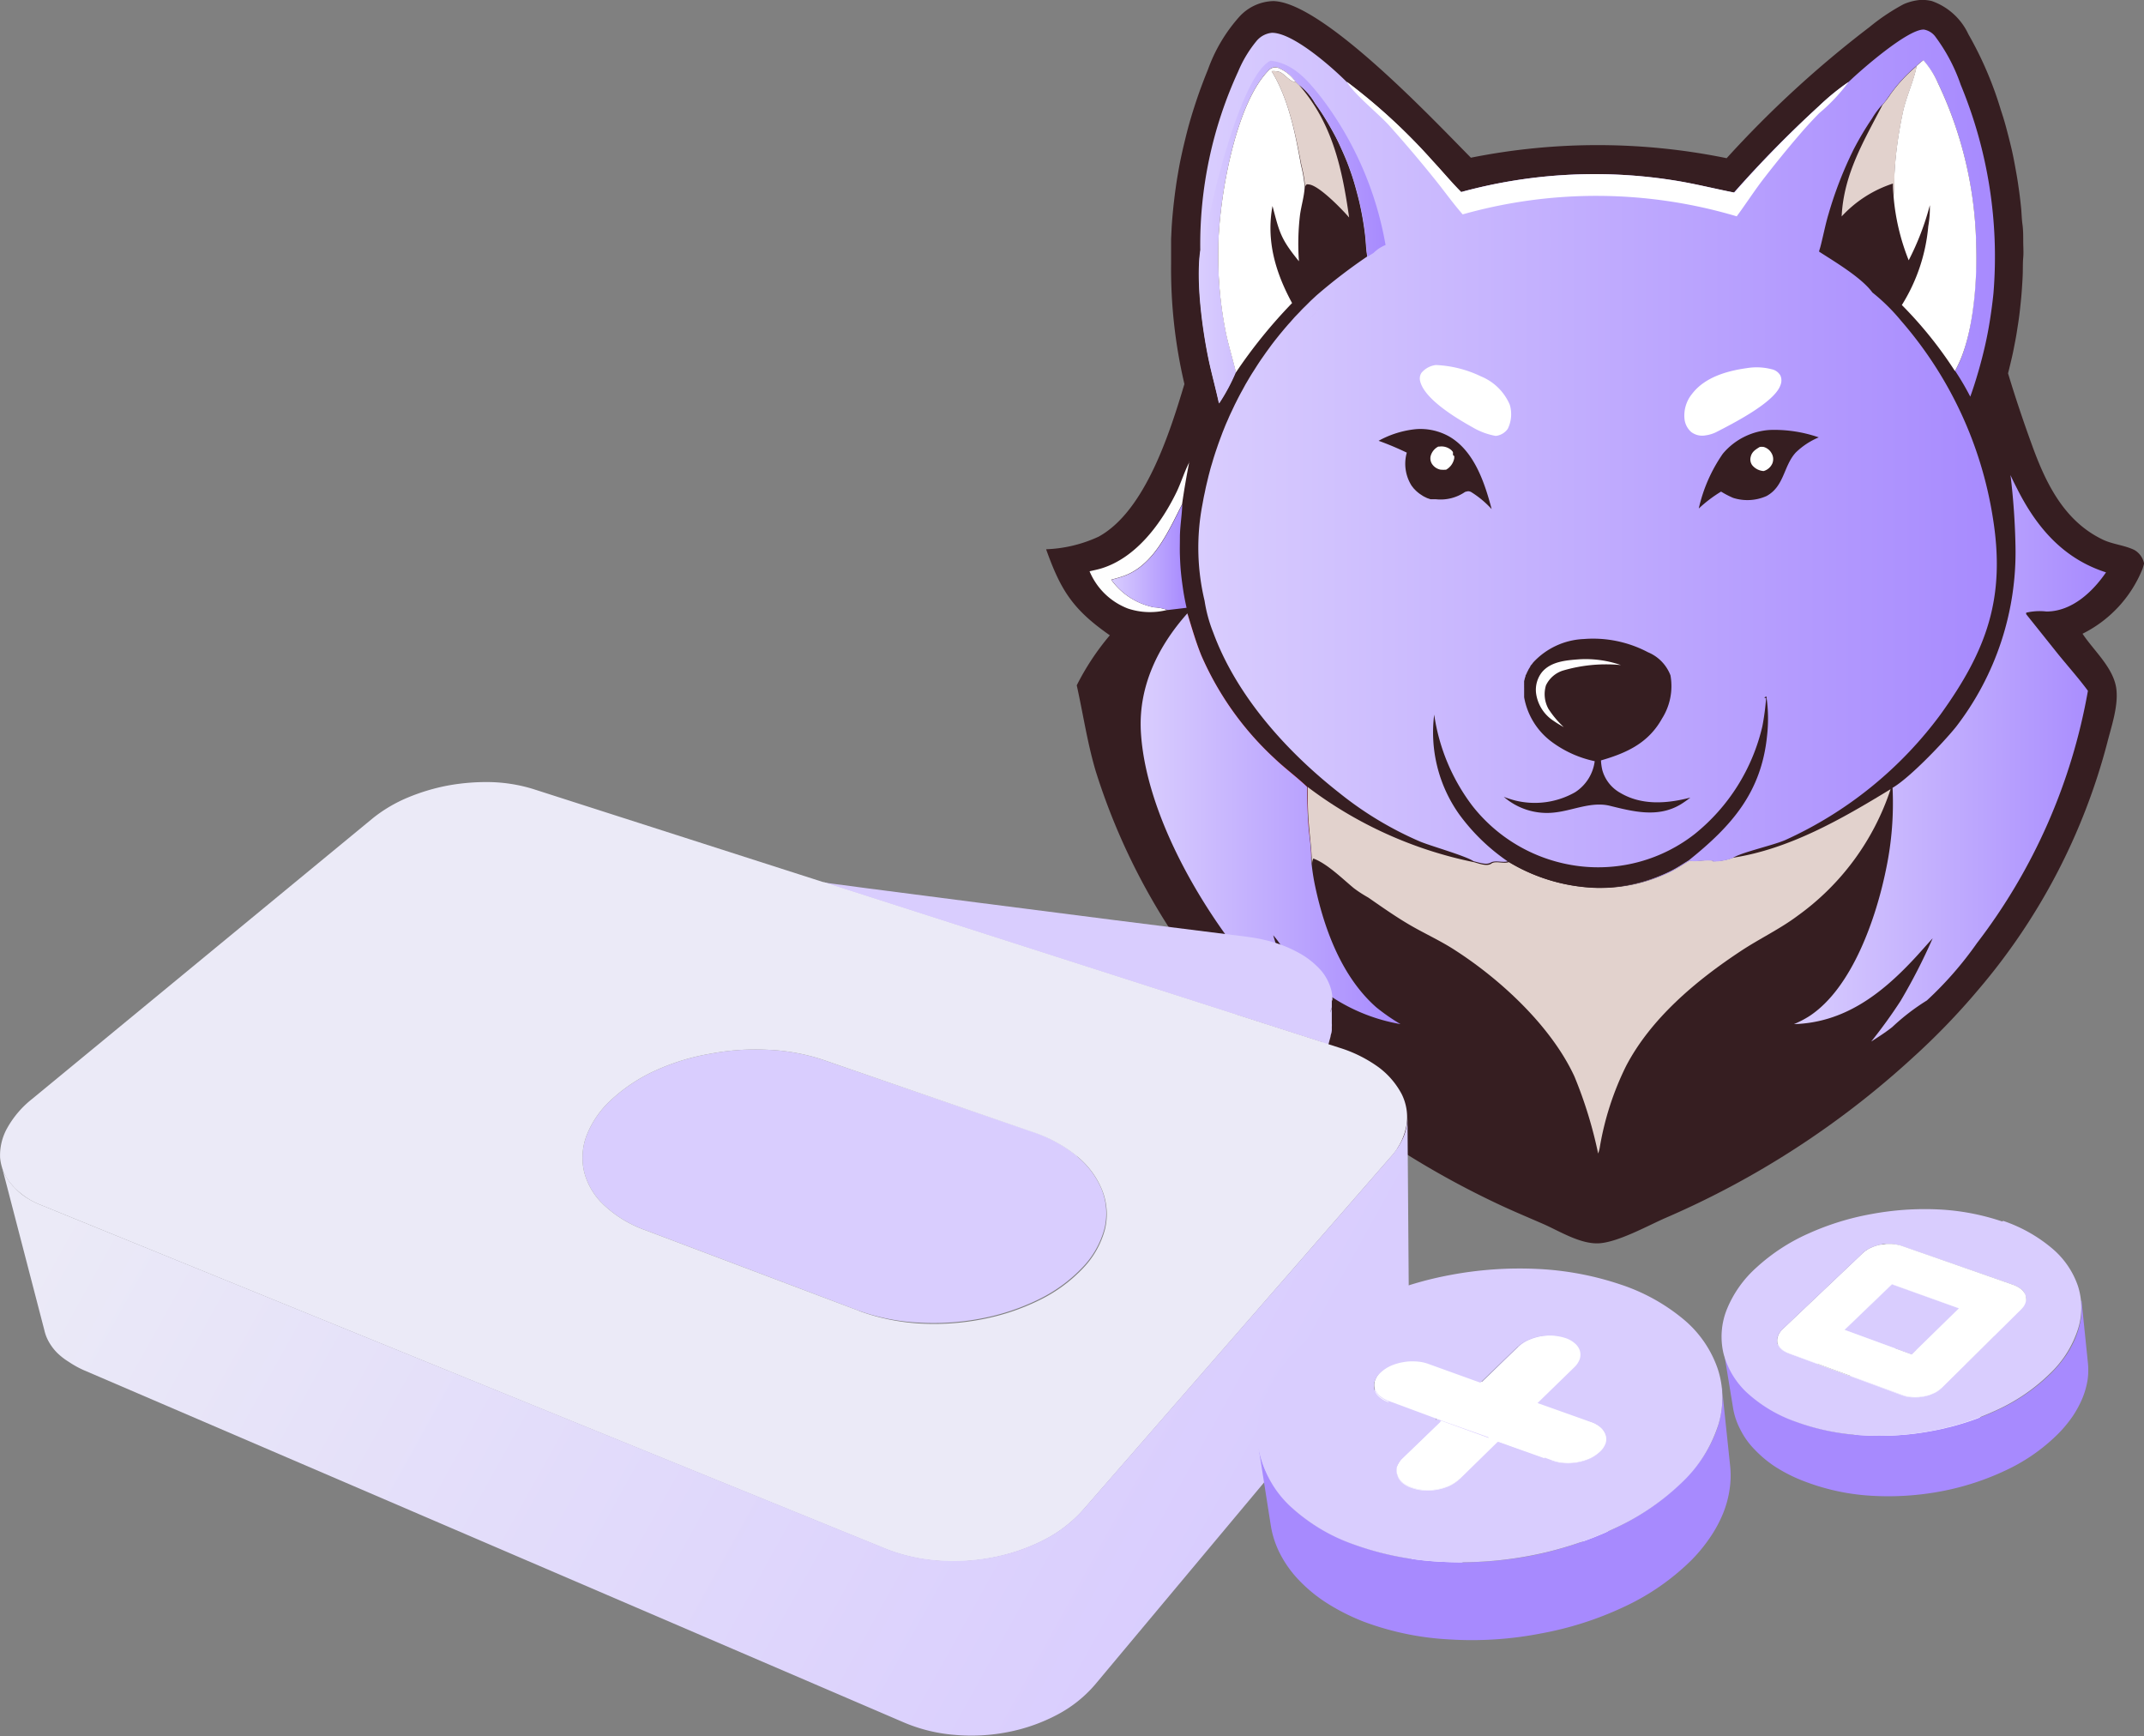 <svg id="Layer_1" data-name="Layer 1" xmlns="http://www.w3.org/2000/svg" xmlns:xlink="http://www.w3.org/1999/xlink" viewBox="0 0 219.05 177.36"><rect x="0" y="0" width="219.05" height="177.36" fill="#808080" stroke="none"/><defs><linearGradient id="New_Gradient_Swatch_5" x1="122.46" y1="51.76" x2="204" y2="51.76" gradientUnits="userSpaceOnUse"><stop offset="0" stop-color="#d9cdfe"/><stop offset="1" stop-color="#a78afe"/></linearGradient><linearGradient id="New_Gradient_Swatch_5-2" x1="183.27" y1="82.34" x2="215.16" y2="82.34" xlink:href="#New_Gradient_Swatch_5"/><linearGradient id="New_Gradient_Swatch_5-3" x1="113.56" y1="61.82" x2="121.22" y2="61.82" xlink:href="#New_Gradient_Swatch_5"/><linearGradient id="New_Gradient_Swatch_5-4" x1="116.53" y1="89.29" x2="143.08" y2="89.29" xlink:href="#New_Gradient_Swatch_5"/><linearGradient id="New_Gradient_Swatch_5-5" x1="122.51" y1="28.6" x2="141.55" y2="28.6" xlink:href="#New_Gradient_Swatch_5"/><clipPath id="clip-path" transform="translate(0.01 -4.89)"><rect width="240" height="182.24" style="fill:none"/></clipPath><linearGradient id="linear-gradient" x1="-7094.98" y1="15937.92" x2="-8364.08" y2="18730.53" gradientTransform="matrix(1, 0, 0, -1, 0, 183.89)" xlink:href="#New_Gradient_Swatch_5"/><linearGradient id="linear-gradient-2" x1="-12991.42" y1="19966.62" x2="-15294.53" y2="23472.72" gradientTransform="matrix(1, 0, 0, -1, 0, 183.89)" xlink:href="#New_Gradient_Swatch_5"/><linearGradient id="linear-gradient-3" x1="21.2" y1="82.39" x2="126" y2="24.33" gradientTransform="matrix(1, 0, 0, -1, 0, 183.89)" gradientUnits="userSpaceOnUse"><stop offset="0" stop-color="#ebeaf7"/><stop offset="1" stop-color="#d9cdfe"/></linearGradient></defs><path d="M218.89,63c.06-.18.11-.36.16-.54a2.06,2.06,0,0,0-1-1.39c-1-.48-2.1-.56-3.1-1-4-1.85-5.91-5.73-7.33-9.65-.89-2.44-1.72-4.9-2.47-7.39.14-.55.27-1.1.4-1.66s.23-1.11.34-1.67.19-1.12.28-1.69.16-1.12.22-1.69.12-1.13.16-1.7.08-1.14.1-1.7,0-1.14.05-1.71,0-1.14,0-1.71,0-1.14-.08-1.71-.08-1.13-.14-1.7-.12-1.13-.2-1.69-.16-1.13-.26-1.69-.2-1.12-.31-1.68-.24-1.11-.38-1.67-.28-1.1-.43-1.65-.32-1.09-.5-1.63a36.85,36.85,0,0,0-3.3-7.69A6.49,6.49,0,0,0,197.37,5a4.09,4.09,0,0,0-1.26-.11,5.46,5.46,0,0,0-1.63.43A21.24,21.24,0,0,0,191,7.65a109,109,0,0,0-14.6,13.4A65.77,65.77,0,0,0,150.27,21c-3.75-3.78-15.08-15.86-20.17-16a4.86,4.86,0,0,0-3.47,1.58,16.36,16.36,0,0,0-3.22,5.4c-.16.4-.32.79-.47,1.19s-.3.79-.44,1.19-.28.81-.41,1.21-.26.81-.38,1.21-.24.82-.35,1.23-.21.82-.31,1.23-.2.83-.29,1.24-.18.83-.26,1.25-.15.84-.22,1.25-.13.84-.19,1.26-.11.85-.16,1.27-.09.84-.13,1.26-.07.85-.1,1.27l-.06,1.28c0,.42,0,.84,0,1.27s0,.85,0,1.27A51.34,51.34,0,0,0,121,44.12c-1.47,4.9-4,13-8.78,15.6A13.91,13.91,0,0,1,106.87,61c1.51,4.25,2.77,6.18,6.51,8.79A25.93,25.93,0,0,0,110,74.9c.65,2.92,1.08,5.87,1.93,8.74a66.06,66.06,0,0,0,15,25.59c1.41,1.52,2.94,2.92,4.46,4.33a89.94,89.94,0,0,0,21.21,14.12c1.64.79,3.32,1.49,5,2.22s3.86,2.12,5.78,2,4.92-1.77,6.68-2.55a90.2,90.2,0,0,0,25.38-16.44,70.93,70.93,0,0,0,6.65-6.89,63.65,63.65,0,0,0,13.2-25.27c.42-1.65,1.1-3.62.94-5.34-.2-2.22-2.29-4-3.47-5.78A12.7,12.7,0,0,0,218.89,63Z" transform="translate(0.01 -4.89)" style="fill:#361e21"/><path d="M111.31,63.25c.39-.09.78-.17,1.16-.28,3.6-1.08,6.2-4.64,7.76-7.88.47-1,.76-2,1.28-3l0-.07c-.29,1.46-.54,2.92-.75,4.39-1.42,2.77-2.92,6.33-6.14,7.38-.36.12-.73.22-1.1.32a7.1,7.1,0,0,0,4.38,2.82,4.38,4.38,0,0,1,1.34.27,7.12,7.12,0,0,1-4-.14A6.93,6.93,0,0,1,111.31,63.25Z" transform="translate(0.01 -4.89)" style="fill:#fefefe"/><path d="M192.33,15.59a9.81,9.81,0,0,0,.85-1.13,15.86,15.86,0,0,1,2.62-2.81s0,.06,0,.09c-.29,1.44-1,2.94-1.35,4.45-.22,1-.41,2.06-.56,3.09s-.26,2.08-.32,3.13c-.06.83,0,1.67-.11,2.5a7.73,7.73,0,0,1-.07-1.27A12.29,12.29,0,0,0,188.15,27C188.36,22.65,190.43,19.28,192.33,15.59Z" transform="translate(0.01 -4.89)" style="fill:#e2d2cd"/><path d="M129.91,12.16a2.37,2.37,0,0,1,.8.07c.51.19,1.17,1.13,1.64,1l.36.35c3.42,3.9,4.41,8.55,5.12,13.53-.7-.81-3.12-3.33-4.14-3.38a.49.49,0,0,0-.21,0,.75.75,0,0,0-.15.24,13.22,13.22,0,0,0-.38-2.22C132.34,18.56,131.65,15,129.91,12.16Z" transform="translate(0.01 -4.89)" style="fill:#e2d2cd"/><path d="M177,92.52a5.71,5.71,0,0,1-2,.35V92.8c-.76-.13-1.61.13-2.4,0-.65.39-1.29.83-2,1.17a16.45,16.45,0,0,1-7.43,1.63,18.38,18.38,0,0,1-9-2.65c-.53.22-1.38-.16-1.81.16s-1.25,0-1.76-.14a42,42,0,0,1-17-7.68c0,1.29,0,2.58.12,3.87.08,1.1.23,2.2.28,3.29a4.36,4.36,0,0,0,.06.81,1.24,1.24,0,0,1,.11-.67c1.39.51,2.9,2,4.1,3,.49.38,1,.7,1.53,1,1.44,1,2.86,2,4.35,2.86s3.11,1.59,4.58,2.56c4.64,3,9.75,7.74,12.11,12.83a44.18,44.18,0,0,1,2.43,7.89,3.43,3.43,0,0,0,.18-.7,29.82,29.82,0,0,1,2.67-8.23c2.55-4.89,7.19-8.76,11.72-11.75,1.9-1.26,4-2.25,5.8-3.6a25.9,25.9,0,0,0,9.51-12.94C188.13,88.57,182.82,91.63,177,92.52Z" transform="translate(0.01 -4.89)" style="fill:#e2d2cd"/><path d="M121.3,67.55c.45,1.43.87,2.94,1.44,4.33a31.34,31.34,0,0,0,7.5,10.52c1.06,1,2.26,1.86,3.31,2.89,0,1.29,0,2.58.12,3.87.08,1.1.23,2.2.28,3.29-2-1.18-5.83-5.51-7.34-7.58a28.3,28.3,0,0,1-5.18-14A13.46,13.46,0,0,1,121.3,67.55Z" transform="translate(0.01 -4.89)" style="fill:#d6110b"/><path d="M198.24,77.89c4.78-6.63,6.69-12,5.34-20.22a40.13,40.13,0,0,0-9.35-20,19.66,19.66,0,0,0-2.94-2.9c-1.09-1.51-3.86-3.15-5.44-4.17l0-.07.12-.4c.07-.26.13-.51.19-.77.21-.87.39-1.75.65-2.61A39.51,39.51,0,0,1,189,20.93c.06-.14.13-.27.19-.4l.15-.31A30.92,30.92,0,0,1,191.25,17a8,8,0,0,1,1.08-1.44,1.79,1.79,0,0,0,.22-.25l.06-.07.12-.17.12-.17.05-.07.28-.4a15.86,15.86,0,0,1,2.62-2.81.6.6,0,0,0,.08-.08l0,0,.06-.06.07-.06.09-.08.37-.29A8.68,8.68,0,0,1,198,13.4a40.26,40.26,0,0,1,3.89,16.68c.07,3.74-.29,9.42-2.15,12.69a26.81,26.81,0,0,1,1.55,2.64c.31-.85.58-1.72.83-2.58s.48-1.75.68-2.63.37-1.77.51-2.67.26-1.79.35-2.69a45.85,45.85,0,0,0-3.35-21.3,17.91,17.91,0,0,0-2.54-4.84,1.86,1.86,0,0,0-1.22-.79c-1.63-.06-6.42,4.12-7.69,5.35a23.93,23.93,0,0,0-3,2.44,115.71,115.71,0,0,0-8.72,8.86c-2-.39-4-.9-6.07-1.23a51.68,51.68,0,0,0-21.82,1.18c-1-1-1.94-2.14-2.93-3.2a60.25,60.25,0,0,0-8.76-8.07c-1.54-1.54-5.47-5-7.61-5a2.33,2.33,0,0,0-1.6.86,12.34,12.34,0,0,0-1.86,3.1,42.28,42.28,0,0,0-3.87,18.24c-.46,3.13.19,8,.83,11.1.32,1.52.74,3,1.07,4.55a19.28,19.28,0,0,0,1.71-3.19c-.32-1.31-.72-2.6-1-3.92a39.69,39.69,0,0,1-.8-8.9c.07-4.85,1.71-14.69,5.23-18.12a1,1,0,0,1,.76-.23,4,4,0,0,1,1.9,1.46l.36.35a6.34,6.34,0,0,1,1.65,1.88q.4.56.78,1.14c.24.38.48.77.71,1.17s.45.8.66,1.2.4.82.59,1.24.37.84.54,1.26.32.86.47,1.29.28.87.4,1.31.24.89.35,1.33a30.81,30.81,0,0,1,.63,3.58c.08.71.09,1.45.22,2.15a55.2,55.2,0,0,0-5.21,4l-.57.53-.55.55c-.19.18-.37.36-.54.55l-.54.56-.51.58c-.18.19-.34.39-.51.58l-.5.6-.48.6c-.16.21-.32.41-.47.62l-.46.63-.44.63c-.15.21-.29.43-.43.64l-.42.66c-.14.21-.27.43-.41.66l-.39.66-.37.68c-.13.23-.25.46-.37.69s-.23.46-.35.69l-.33.7c-.11.23-.22.46-.32.7s-.21.47-.31.71l-.29.72-.27.72c-.09.25-.18.49-.26.73s-.17.49-.25.74-.16.49-.23.74-.15.49-.22.74-.13.5-.2.75l-.18.75c-.06.25-.12.5-.17.76s-.11.5-.16.76-.09.5-.14.76a23.36,23.36,0,0,0,.23,9.78h0a14.71,14.71,0,0,0,.89,3.26c2.38,6.47,7.5,12.15,12.85,16.35a35.58,35.58,0,0,0,8.3,5c1.18.48,4.66,1.46,5.44,2,.51.11,1.28.42,1.76.14s1.28.06,1.81-.16a18.38,18.38,0,0,0,9,2.65A16.45,16.45,0,0,0,170.6,94c.68-.34,1.32-.78,2-1.17.79.13,1.64-.13,2.4,0v.07a5.71,5.71,0,0,0,2-.35c.86-.58,4.08-1.28,5.38-1.84A40.49,40.49,0,0,0,198.24,77.89ZM130.92,41.57l.48-.74Zm2.78-3.9c.43-.55.88-1.08,1.35-1.6C134.58,36.59,134.13,37.12,133.7,37.67Zm3.81-4.1.25-.22Zm2.72-2.69-.06.08Zm0-.07,0-.07Z" transform="translate(0.01 -4.89)" style="fill:url(#New_Gradient_Swatch_5)"/><path d="M209.07,67.36c2.59,0,4.72-2,6.09-4-4.28-1.37-7-4.47-9-8.38-.26-.52-.52-1-.76-1.56a71,71,0,0,1,.51,7.29,29.21,29.21,0,0,1-6.09,18.45c-1.31,1.62-4.74,5.21-6.47,6.21a32.73,32.73,0,0,1-.64,8.2c-1,5-3.46,12.25-7.87,15.13a10.49,10.49,0,0,1-1.56.81c5.07-.15,8.83-3,12.17-6.56.68-.72,1.32-1.47,2-2.21a59.36,59.36,0,0,1-3.28,6.4,51.43,51.43,0,0,1-3,4.15c.73-.47,1.47-.94,2.15-1.48a22.24,22.24,0,0,1,3.54-2.72,36.52,36.52,0,0,0,5.11-5.85,59.25,59.25,0,0,0,11.34-25.78c-1-1.36-2.18-2.66-3.25-4S208,68.88,207,67.63l0-.15A6,6,0,0,1,209.07,67.36Z" transform="translate(0.01 -4.89)" style="fill:url(#New_Gradient_Swatch_5-2)"/><path d="M119.28,67.21l1.94-.23c-.13-.59-.25-1.18-.34-1.78s-.17-1.19-.23-1.79-.09-1.2-.11-1.81,0-1.2,0-1.8c0-1.13.21-2.25.24-3.38-1.42,2.77-2.92,6.33-6.14,7.38-.36.12-.73.22-1.1.32a7.1,7.1,0,0,0,4.38,2.82A4.38,4.38,0,0,1,119.28,67.21Z" transform="translate(0.01 -4.89)" style="fill:url(#New_Gradient_Swatch_5-3)"/><path d="M132.08,103.2a18.48,18.48,0,0,0,11,6.31,20.28,20.28,0,0,1-2.48-1.72c-3.46-3.05-5.27-7.84-6.22-12.26a21.9,21.9,0,0,1-.37-2.27,4.36,4.36,0,0,1-.06-.81c0-1.09-.2-2.19-.28-3.29-.09-1.29-.14-2.58-.12-3.87-1.05-1-2.25-1.88-3.31-2.89a31.34,31.34,0,0,1-7.5-10.52c-.57-1.39-1-2.9-1.44-4.33-3,3.37-5,7.46-4.75,12.07.56,10.06,8.81,22.72,16.16,29.23.86.76,1.75,1.47,2.65,2.18-.8-1.18-1.65-2.36-2.37-3.6a35.55,35.55,0,0,1-2.92-7l.06.07C130.86,101.32,131.36,102.35,132.08,103.2Z" transform="translate(0.01 -4.89)" style="fill:url(#New_Gradient_Swatch_5-4)"/><path d="M144.66,48.73a6,6,0,0,1,3.41.76c2.55,1.49,3.61,4.72,4.32,7.41a9.83,9.83,0,0,0-2.12-1.76c-.26-.11-.34-.06-.59,0a4.42,4.42,0,0,1-3,.75l-.18,0-.18,0-.18,0-.17-.06-.18-.06-.16-.08-.17-.08-.16-.1-.15-.1-.15-.1-.15-.12-.14-.12a1.59,1.59,0,0,1-.13-.13l-.13-.13a1.34,1.34,0,0,1-.11-.14l-.12-.15a4.2,4.2,0,0,1-.5-3.39,30.23,30.23,0,0,0-2.88-1.21A9.92,9.92,0,0,1,144.66,48.73Z" transform="translate(0.01 -4.89)" style="fill:#361e21"/><path d="M180.88,48.81a13.85,13.85,0,0,1,4.93.76,7.51,7.51,0,0,0-2.35,1.55c-1.26,1.37-1.16,3.46-3,4.45a4.8,4.8,0,0,1-3.4.18,9.57,9.57,0,0,1-1.23-.64,13.69,13.69,0,0,0-2.28,1.73,15.9,15.9,0,0,1,2.46-5.6A6.81,6.81,0,0,1,180.88,48.81Z" transform="translate(0.01 -4.89)" style="fill:#361e21"/><path d="M129.81,11.09c2.35.29,3.78,2,5.18,3.77a34.66,34.66,0,0,1,6.56,15.06,3.73,3.73,0,0,0-1.24.82l-.6.37c-.13-.7-.14-1.44-.22-2.15a30.81,30.81,0,0,0-.63-3.58c-.11-.44-.22-.89-.35-1.33s-.26-.87-.4-1.31-.31-.86-.47-1.29-.35-.84-.54-1.26-.38-.83-.59-1.24-.43-.8-.66-1.2-.47-.79-.71-1.17-.51-.77-.78-1.14a6.34,6.34,0,0,0-1.65-1.88l-.36-.35a4,4,0,0,0-1.9-1.46,1,1,0,0,0-.76.23c-3.52,3.43-5.16,13.27-5.23,18.12a39.69,39.69,0,0,0,.8,8.9c.29,1.32.69,2.61,1,3.92a19.28,19.28,0,0,1-1.71,3.19c-.33-1.52-.75-3-1.07-4.55-.64-3.1-1.29-8-.83-11.1,0,.48,0,1,0,1.44.44-1.93.66-3.89,1.08-5.82.67-3.1,3.22-13.2,5.9-14.9Z" transform="translate(0.01 -4.89)" style="fill:url(#New_Gradient_Swatch_5-5)"/><path d="M163.33,28.09l0,0,0,0Z" transform="translate(0.01 -4.89)" style="fill:#fefefe"/><path d="M146.52,77.89a20.19,20.19,0,0,0,3.9,9.32,16.39,16.39,0,0,0,10.9,6.16,16,16,0,0,0,11.83-3.29,19.91,19.91,0,0,0,6.9-11,24.87,24.87,0,0,0,.38-2.86l-.21-.07c.08,0,.15-.1.24-.11a15.54,15.54,0,0,1,.07,4c-.58,5.8-3.62,9.23-8,12.74-.65.39-1.29.83-2,1.17a16.45,16.45,0,0,1-7.43,1.63,18.38,18.38,0,0,1-9-2.65,20.31,20.31,0,0,1-5.06-4.9A14.46,14.46,0,0,1,146.52,77.89Z" transform="translate(0.01 -4.89)" style="fill:#361e21"/><path d="M161.81,70.17a12,12,0,0,1,6.55,1.35,4.17,4.17,0,0,1,2.3,2.36,6.2,6.2,0,0,1-.86,4.41c-1.39,2.5-3.6,3.52-6.24,4.28a5.38,5.38,0,0,0,.14,1,3.85,3.85,0,0,0,1.82,2.31c2.2,1.31,4.79,1.11,7.17.49a10.36,10.36,0,0,1-1,.7c-2.31,1.38-4.82.73-7.25.13-1.85-.44-3.72.47-5.53.68a6.72,6.72,0,0,1-5.28-1.59,10.19,10.19,0,0,0,1.22.39,8.34,8.34,0,0,0,6.07-.86,4.44,4.44,0,0,0,2-3.17,11.29,11.29,0,0,1-4.33-1.93,7.24,7.24,0,0,1-2.88-4.6l0-.23c0-.08,0-.16,0-.24V75.4c0-.08,0-.16,0-.24a1.79,1.79,0,0,1,0-.23,2,2,0,0,1,0-.24,2.23,2.23,0,0,1,0-.23l.06-.22c0-.08.05-.15.07-.23s0-.15.08-.22l.09-.22.11-.21a1.28,1.28,0,0,1,.11-.2l.12-.2c0-.07.09-.14.14-.2l.14-.19A7.47,7.47,0,0,1,161.81,70.17Z" transform="translate(0.01 -4.89)" style="fill:#361e21"/><path d="M177.18,24.56c-2-.39-4-.9-6.07-1.23a51.68,51.68,0,0,0-21.82,1.18c-1-1-1.94-2.14-2.93-3.2a60.25,60.25,0,0,0-8.76-8.07c.69,1.24,3.21,3.25,4.3,4.45q2.37,2.64,4.59,5.4c1,1.23,1.9,2.51,2.94,3.7a50.27,50.27,0,0,1,28,.2c.86-1.17,1.66-2.39,2.53-3.56,1.29-1.68,2.62-3.32,4-4.92.61-.71,1.24-1.39,1.9-2.06a18.48,18.48,0,0,0,3-3.19,23.93,23.93,0,0,0-3,2.44A115.71,115.71,0,0,0,177.18,24.56Z" transform="translate(0.01 -4.89)" style="fill:#fff"/><path d="M129.91,12.16a2.37,2.37,0,0,1,.8.07c.51.19,1.17,1.13,1.64,1a4,4,0,0,0-1.9-1.46,1,1,0,0,0-.76.23c-3.52,3.43-5.16,13.27-5.23,18.12a39.69,39.69,0,0,0,.8,8.9c.29,1.32.69,2.61,1,3.92A51.33,51.33,0,0,1,132,35.85c-1.69-3.11-2.66-6.36-2-9.92.72,2.76.85,3.37,2.7,5.65a24.92,24.92,0,0,1,.11-4.73c.14-1,.43-1.89.48-2.87a13.22,13.22,0,0,0-.38-2.22C132.34,18.56,131.65,15,129.91,12.16Z" transform="translate(0.01 -4.89)" style="fill:#fff"/><path d="M201.9,30.08A40.26,40.26,0,0,0,198,13.4a8.68,8.68,0,0,0-1.5-2.36,6.91,6.91,0,0,0-.71.61s0,.06,0,.09c-.29,1.44-1,2.94-1.35,4.45-.22,1-.41,2.06-.56,3.09s-.26,2.08-.32,3.13c-.06.83,0,1.67-.11,2.5A22.58,22.58,0,0,0,195,31.48a27.4,27.4,0,0,0,2.16-5.63A10.82,10.82,0,0,1,197,28a18.13,18.13,0,0,1-2.7,8.05,41.37,41.37,0,0,1,5.42,6.74C201.61,39.5,202,33.82,201.9,30.08Z" transform="translate(0.01 -4.89)" style="fill:#fff"/><path d="M148.44,51.39a.43.43,0,0,0,0-.11.42.42,0,0,1,0-.1.31.31,0,0,1,0-.1l-.06-.09a.27.27,0,0,1-.07-.08,1.52,1.52,0,0,0-1.25-.4h-.12a1.53,1.53,0,0,0-.79,1,1.06,1.06,0,0,0,.2.85,1.35,1.35,0,0,0,.83.51,3.5,3.5,0,0,0,.56,0,1.69,1.69,0,0,0,.83-1.18V51.6a.4.4,0,0,0,0-.11A.36.36,0,0,0,148.44,51.39Z" transform="translate(0.01 -4.89)" style="fill:#fff"/><path d="M180.19,50.55a1.44,1.44,0,0,0-.41,0c-.44.27-.8.49-.92,1a1,1,0,0,0,.15.86,1.64,1.64,0,0,0,1.17.6,1.39,1.39,0,0,0,.89-.78,1.18,1.18,0,0,0-.06-1A1.35,1.35,0,0,0,180.19,50.55Z" transform="translate(0.01 -4.89)" style="fill:#fff"/><path d="M151.3,43.34a11.75,11.75,0,0,0-4.61-1.16,2.26,2.26,0,0,0-1.48.81,1.08,1.08,0,0,0-.12.86c.47,1.85,3.72,3.78,5.33,4.68a7.08,7.08,0,0,0,2.38.89,1.71,1.71,0,0,0,1.24-.73,3.38,3.38,0,0,0,.2-2.46A5.44,5.44,0,0,0,151.3,43.34Z" transform="translate(0.01 -4.89)" style="fill:#fff"/><path d="M181,42.61a6.15,6.15,0,0,0-2.56-.11c-2,.28-4.26.92-5.56,2.61a3.5,3.5,0,0,0-.79,2.54,2.06,2.06,0,0,0,.7,1.38,1.85,1.85,0,0,0,1.42.34A3.55,3.55,0,0,0,175.4,49c1.67-.86,5.88-3,6.49-4.75a1.25,1.25,0,0,0,0-1A1.33,1.33,0,0,0,181,42.61Z" transform="translate(0.01 -4.89)" style="fill:#fff"/><path d="M161.36,72.24c-1.33.1-2.92.21-3.84,1.33a2.91,2.91,0,0,0-.59,2.15,4,4,0,0,0,1.57,2.66,12.66,12.66,0,0,0,1.26.79,9.68,9.68,0,0,1-1.57-1.87,3.1,3.1,0,0,1-.25-2.4,2.89,2.89,0,0,1,1.71-1.5,15.64,15.64,0,0,1,5.94-.57A11,11,0,0,0,161.36,72.24Z" transform="translate(0.01 -4.89)" style="fill:#fff"/><g style="clip-path:url(#clip-path)"><path d="M135.07,111.35l0,2.48-49.54-17L84.14,95Z" transform="translate(0.01 -4.89)" style="fill:#fff"/><path d="M136.12,107.16a4.15,4.15,0,0,0-.1-1.06,5.13,5.13,0,0,0-1-2,8.37,8.37,0,0,0-2-1.68,13,13,0,0,0-2.78-1.23l-.67-.19-.68-.16-.72-.14-.74-.11L113.9,98.89,99.77,97.08,88.71,95.65c-2.79-.37-4.5-.59-4.55-.61l50.93,16.33v2.48l.84-3.06a1.3,1.3,0,0,1,.08-.34,1.86,1.86,0,0,0,.05-.34v-.33a1.82,1.82,0,0,0,0-.33V107ZM136,108a1.3,1.3,0,0,1-.08.34,5.39,5.39,0,0,0,.08-.56.81.81,0,0,1,0,.22Zm.09-.66v0Z" transform="translate(0.01 -4.89)" style="fill:url(#linear-gradient)"/><path d="M110.05,123a14.33,14.33,0,0,0-4.61-2.53L84,113.13a20.53,20.53,0,0,0-5.6-1,24.56,24.56,0,0,0-5.87.41,22.57,22.57,0,0,0-5.5,1.68,16.88,16.88,0,0,0-4.49,2.93,9.81,9.81,0,0,0-2.6,3.69,6.36,6.36,0,0,0-.27,3.76,7,7,0,0,0,2,3.37,12,12,0,0,0,4.26,2.59l21.83,8.24A21.54,21.54,0,0,0,93.82,140a25.69,25.69,0,0,0,6.37-.41,22.94,22.94,0,0,0,5.88-1.94,15.58,15.58,0,0,0,4.52-3.29,9.11,9.11,0,0,0,2.25-4,6.63,6.63,0,0,0-.28-3.94,8.67,8.67,0,0,0-2.51-3.38Z" transform="translate(0.01 -4.89)" style="fill:url(#linear-gradient-2)"/><path d="M136.86,111.93a13.7,13.7,0,0,1,4,2,8.19,8.19,0,0,1,2.35,2.75,5.3,5.3,0,0,1,.48,3.16,6.41,6.41,0,0,1-1.58,3.2l-31.46,36.1a13.65,13.65,0,0,1-4,3.08,19.67,19.67,0,0,1-5.17,1.78,21,21,0,0,1-5.65.34,18,18,0,0,1-5.41-1.24L4.2,128a7.49,7.49,0,0,1-3-2.08A4.76,4.76,0,0,1,0,123.14a5.69,5.69,0,0,1,.72-3,10,10,0,0,1,2.57-3L38.1,88.46a14.87,14.87,0,0,1,3.54-2.09,20.5,20.5,0,0,1,4.2-1.25,21.88,21.88,0,0,1,4.43-.33,16.23,16.23,0,0,1,4.15.69ZM87.78,138.82a21.89,21.89,0,0,0,6.09,1.27,25.65,25.65,0,0,0,6.37-.41,22.94,22.94,0,0,0,5.88-1.94,15.45,15.45,0,0,0,4.52-3.29,9.11,9.11,0,0,0,2.25-4,6.67,6.67,0,0,0-.28-3.95,8.6,8.6,0,0,0-2.52-3.44,14.33,14.33,0,0,0-4.61-2.53L84,113.13a20.53,20.53,0,0,0-5.6-1,24.56,24.56,0,0,0-5.87.41,22.57,22.57,0,0,0-5.5,1.68,16.88,16.88,0,0,0-4.49,2.93,9.81,9.81,0,0,0-2.6,3.69,6.36,6.36,0,0,0-.27,3.76,7,7,0,0,0,2,3.37,12,12,0,0,0,4.26,2.59l21.83,8.24" transform="translate(0.01 -4.89)" style="fill:#ebeaf7"/><path d="M143.79,119a5.48,5.48,0,0,1-.39,2,7.64,7.64,0,0,1-1.26,2l-31.48,36.1a13.65,13.65,0,0,1-4,3.08,19.67,19.67,0,0,1-5.17,1.78,21,21,0,0,1-5.65.34,18,18,0,0,1-5.42-1.24L4.2,128a8.47,8.47,0,0,1-1.53-.78,6,6,0,0,1-1.18-1,5.08,5.08,0,0,1-.84-1.07A4.27,4.27,0,0,1,.16,124l4.36,16.77A4.35,4.35,0,0,0,5,142a5.26,5.26,0,0,0,.84,1.1A6.77,6.77,0,0,0,7,144a10.06,10.06,0,0,0,1.5.84l83.82,36a16.57,16.57,0,0,0,5.23,1.28,19.3,19.3,0,0,0,5.47-.3,18.11,18.11,0,0,0,5-1.77,13.1,13.1,0,0,0,3.86-3.08l30.44-36.4a7.37,7.37,0,0,0,1.22-2,6.16,6.16,0,0,0,.29-1,6,6,0,0,0,.09-1Z" transform="translate(0.01 -4.89)" style="fill:url(#linear-gradient-3)"/><path d="M194.24,132.2l.77,6.09a2.43,2.43,0,0,0-.48-.14,4.79,4.79,0,0,1-.51-.07h-.54a3.31,3.31,0,0,0-.55.08,3.16,3.16,0,0,0-.53.13l-.49.19a3.5,3.5,0,0,0-.42.24,2.16,2.16,0,0,0-.37.29l-.83-6.08a2.08,2.08,0,0,1,.36-.29,3,3,0,0,1,.43-.24,3,3,0,0,1,.5-.19,3.18,3.18,0,0,1,.53-.14,5.17,5.17,0,0,0,.55-.07h.55a4.63,4.63,0,0,1,.52.07A3.18,3.18,0,0,1,194.24,132.2Z" transform="translate(0.01 -4.89)" style="fill:#d9cdfe"/><path d="M205.74,136.21l.68,6.13L195,138.24l-.77-6.08Z" transform="translate(0.01 -4.89)" style="fill:#d9cdfe"/><path d="M207.62,143.41a1.68,1.68,0,0,0-.16-.33,1.84,1.84,0,0,0-.26-.29c-.11-.09-.23-.17-.35-.25a3.36,3.36,0,0,0-.43-.2l-.68-6.13a4.14,4.14,0,0,1,.43.2,2.71,2.71,0,0,1,.35.24,1.48,1.48,0,0,1,.26.3,1.37,1.37,0,0,1,.16.32Q207.27,140.33,207.62,143.41Z" transform="translate(0.01 -4.89)" style="fill:#d9cdfe"/><path d="M190.31,132.89l.81,6.08-8.1,7.8-.9-6.11Z" transform="translate(0.01 -4.89)" style="fill:#d9cdfe"/><path d="M200.14,138.55l.74,6.14-6.8-2.49-.79-6.1Z" transform="translate(0.01 -4.89)" style="fill:#fff"/><path d="M193.29,136.1l.79,6.1-4.79,4.67-.85-6.12Z" transform="translate(0.01 -4.89)" style="fill:#fff"/><path d="M207,137.49l.67,6.13a1.5,1.5,0,0,1,0,.3,1.38,1.38,0,0,1-.08.29c-.05.1-.1.2-.16.3a3.11,3.11,0,0,1-.23.28l-.68-6.14a3.11,3.11,0,0,0,.23-.28,1.64,1.64,0,0,0,.16-.29,1.71,1.71,0,0,0,.09-.3Z" transform="translate(0.01 -4.89)" style="fill:#fff"/><path d="M182.49,148.05l-.91-6.11a.92.92,0,0,1,0-.33,2,2,0,0,1,.09-.33,1.5,1.5,0,0,1,.19-.32,1.48,1.48,0,0,1,.26-.3l.92,6.11a1.87,1.87,0,0,0-.26.3,1.32,1.32,0,0,0-.18.33,1.59,1.59,0,0,0-.09.33A.69.69,0,0,0,182.49,148.05Z" transform="translate(0.01 -4.89)" style="fill:#d9cdfe"/><path d="M182.49,148.05l-.91-6.11v.1a.85.85,0,0,0,.14.34,1.37,1.37,0,0,0,.24.29,1.7,1.7,0,0,0,.34.26l.42.2.9,6.12a4.09,4.09,0,0,1-.42-.2,2.18,2.18,0,0,1-.34-.26,1.33,1.33,0,0,1-.23-.3.85.85,0,0,1-.14-.34v-.1Z" transform="translate(0.01 -4.89)" style="fill:#fff"/><path d="M195.32,143.27l.79,6.15-6.82-2.55-.85-6.12Z" transform="translate(0.01 -4.89)" style="fill:#d9cdfe"/><path d="M200.14,138.55l.74,6.14-4.77,4.73-.79-6.15Z" transform="translate(0.01 -4.89)" style="fill:#d9cdfe"/><path d="M188.44,140.75l4.85-4.65,6.85,2.45-4.82,4.72Z" transform="translate(0.01 -4.89)" style="fill:#d9cdfe"/><path d="M206.5,138.65l.68,6.14-8,8-.78-6.16Z" transform="translate(0.01 -4.89)" style="fill:#fff"/><path d="M194.35,147.42l.8,6.17-11.51-4.34-.89-6.12Z" transform="translate(0.01 -4.89)" style="fill:#fff"/><path d="M198.41,146.66l.78,6.16-.37.31a5.05,5.05,0,0,1-.45.25,3.51,3.51,0,0,1-1.05.35,2.78,2.78,0,0,1-.57.07h-.56a1.24,1.24,0,0,1-.54-.07,3.12,3.12,0,0,1-.5-.14l-.83-6.17a4.13,4.13,0,0,0,.5.15,4.87,4.87,0,0,0,.55.06h.56a3.7,3.7,0,0,0,.57-.07,4.94,4.94,0,0,0,.55-.15,5.55,5.55,0,0,0,.52-.2A2.82,2.82,0,0,0,198,147a2.92,2.92,0,0,0,.4-.29Z" transform="translate(0.01 -4.89)" style="fill:#fff"/><path d="M212.66,137.78l.63,6.15a7.56,7.56,0,0,1,0,1.84,8.56,8.56,0,0,1-.51,1.88,10.91,10.91,0,0,1-1,1.88,13.07,13.07,0,0,1-1.5,1.82,18.8,18.8,0,0,1-5.27,3.7,27.22,27.22,0,0,1-6.66,2.18,29.13,29.13,0,0,1-7.16.46,22.65,22.65,0,0,1-6.71-1.42,16,16,0,0,1-3-1.47,11.82,11.82,0,0,1-2.22-1.83,8,8,0,0,1-1.48-2.08,7.23,7.23,0,0,1-.74-2.26l-1-6.11a7.09,7.09,0,0,0,.74,2.25,9,9,0,0,0,1.49,2.07,10.9,10.9,0,0,0,2.25,1.81,14.93,14.93,0,0,0,3,1.47,23.19,23.19,0,0,0,6.79,1.39,28.66,28.66,0,0,0,7.22-.47,28,28,0,0,0,6.72-2.18,19.1,19.1,0,0,0,5.31-3.69,12.54,12.54,0,0,0,1.52-1.82,10.16,10.16,0,0,0,1-1.89,9.26,9.26,0,0,0,.52-1.87,7.31,7.31,0,0,0,0-1.81Z" transform="translate(0.01 -4.89)" style="fill:#a78afe"/><path d="M204.65,129.61a15.35,15.35,0,0,1,5,2.81,8.71,8.71,0,0,1,2.64,3.84,7.25,7.25,0,0,1,0,4.42,10.85,10.85,0,0,1-2.82,4.49,19.1,19.1,0,0,1-5.31,3.69,28,28,0,0,1-6.72,2.18,28.66,28.66,0,0,1-7.22.47,23.19,23.19,0,0,1-6.79-1.39,14.39,14.39,0,0,1-5-3,8.38,8.38,0,0,1-2.36-4,7.5,7.5,0,0,1,.33-4.42,11.58,11.58,0,0,1,3.05-4.33,19.59,19.59,0,0,1,5.27-3.45,27.29,27.29,0,0,1,6.43-2,29.76,29.76,0,0,1,6.86-.48,23.86,23.86,0,0,1,6.54,1.23Zm-6.24,17,8.09-8a2.16,2.16,0,0,0,.27-.33,1.58,1.58,0,0,0,.16-.35,1.19,1.19,0,0,0,0-.7,1.87,1.87,0,0,0-.15-.32,1.93,1.93,0,0,0-.27-.3,2.71,2.71,0,0,0-.35-.24,3.36,3.36,0,0,0-.43-.2l-11.49-4a2.72,2.72,0,0,0-.49-.13,4.34,4.34,0,0,0-.52-.07h-.54a1.76,1.76,0,0,0-.56.07,3.46,3.46,0,0,0-.53.14,2.92,2.92,0,0,0-.49.19,3.75,3.75,0,0,0-.44.24,2.54,2.54,0,0,0-.36.29l-8.19,7.77a1.75,1.75,0,0,0-.28.33,1.08,1.08,0,0,0-.19.35,1.05,1.05,0,0,0-.08.36,1,1,0,0,0,0,.34,1.28,1.28,0,0,0,.14.34,1.42,1.42,0,0,0,.25.3,1.37,1.37,0,0,0,.33.25,4,4,0,0,0,.42.2l11.61,4.29a2.88,2.88,0,0,0,.5.15,3.31,3.31,0,0,0,.55.06h.56a2.78,2.78,0,0,0,.57-.07,4.92,4.92,0,0,0,.55-.14c.17-.06.35-.13.52-.21A2.82,2.82,0,0,0,198,147a3.47,3.47,0,0,0,.37-.3" transform="translate(0.01 -4.89)" style="fill:#d9cdfe"/><path d="M206.94,137.25a1.19,1.19,0,0,1,0,.7,1.58,1.58,0,0,1-.16.35,2.16,2.16,0,0,1-.27.33l-8.09,8a3.47,3.47,0,0,1-.37.3,2.82,2.82,0,0,1-.44.26c-.17.08-.35.15-.51.21l-.56.14c-.18,0-.38.06-.57.07a5.23,5.23,0,0,1-.56,0,4.87,4.87,0,0,1-.55-.06,2.88,2.88,0,0,1-.5-.15l-11.61-4.27a2,2,0,0,1-.42-.2,1.2,1.2,0,0,1-.34-.25,1,1,0,0,1-.24-.29,1.14,1.14,0,0,1-.15-.34,1,1,0,0,1,0-.35,1.19,1.19,0,0,1,.09-.36,1.11,1.11,0,0,1,.18-.34,1.48,1.48,0,0,1,.28-.33l8.19-7.77a1.76,1.76,0,0,1,.37-.29,1.82,1.82,0,0,1,.43-.24,3.07,3.07,0,0,1,.5-.2,3.16,3.16,0,0,1,.53-.13,5.17,5.17,0,0,0,.55-.07h.55a3.09,3.09,0,0,1,.52.07,2,2,0,0,1,.48.12l11.45,4a3.36,3.36,0,0,1,.43.2,2.71,2.71,0,0,1,.35.24,1.93,1.93,0,0,1,.27.3,1.11,1.11,0,0,1,.17.3Zm-11.62,6,4.82-4.71-6.85-2.46-4.85,4.66,6.88,2.52" transform="translate(0.01 -4.89)" style="fill:#fff"/><path d="M160.91,149.42a4.27,4.27,0,0,0-1.27-.25,5.56,5.56,0,0,0-2.57.48,3.61,3.61,0,0,0-1,.68l-1-7.89a3.66,3.66,0,0,1,1-.68,5.49,5.49,0,0,1,1.25-.39,6,6,0,0,1,1.34-.09,4.74,4.74,0,0,1,1.29.24Z" transform="translate(0.01 -4.89)" style="fill:#d9cdfe"/><path d="M162.41,151a1.45,1.45,0,0,0-.14-.46,1.79,1.79,0,0,0-.3-.42,3.16,3.16,0,0,0-.45-.37,3.08,3.08,0,0,0-.61-.28l-.93-7.9a3,3,0,0,1,.6.29,2.28,2.28,0,0,1,.46.36,2,2,0,0,1,.3.42,1.47,1.47,0,0,1,.14.45C161.76,145.42,162.13,148.58,162.41,151Z" transform="translate(0.01 -4.89)" style="fill:#d9cdfe"/><path d="M142.18,153a1.91,1.91,0,0,0-.33.37,1.64,1.64,0,0,0-.21.39,1.14,1.14,0,0,0-.11.4,1.21,1.21,0,0,0,0,.38l-1.12-7.88a2.54,2.54,0,0,1,0-.39,1.72,1.72,0,0,1,.1-.39,2.88,2.88,0,0,1,.22-.38,3.9,3.9,0,0,1,.33-.38q.56,3.94,1.12,7.88-.57-3.93-1.12-7.88a3.83,3.83,0,0,1,1-.67,5.13,5.13,0,0,1,1.26-.4,6,6,0,0,1,1.34-.09,4.21,4.21,0,0,1,1.27.25L147,152a4.21,4.21,0,0,0-1.26-.25,5.42,5.42,0,0,0-1.33.09,5.49,5.49,0,0,0-1.25.39,3.61,3.61,0,0,0-1,.68Z" transform="translate(0.01 -4.89)" style="fill:#d9cdfe"/><path d="M161.48,143l.93,7.91a1.09,1.09,0,0,1,0,.36,1.56,1.56,0,0,1-.1.37,2,2,0,0,1-.19.36,3.65,3.65,0,0,1-.31.36l-.94-7.91c.11-.11.21-.23.31-.35s.14-.24.2-.36a2.59,2.59,0,0,0,.11-.37,2.29,2.29,0,0,0,0-.37Z" transform="translate(0.01 -4.89)" style="fill:#fff"/><path d="M151.31,146.08l1,7.9L147,152,146,144.16Z" transform="translate(0.01 -4.89)" style="fill:#d9cdfe"/><path d="M155.09,142.44l1,7.89L152.33,154l-1-7.9Z" transform="translate(0.01 -4.89)" style="fill:#d9cdfe"/><path d="M141.53,154.49c-.37-2.63-.75-5.26-1.12-7.88a1.28,1.28,0,0,0,.14.43,1.41,1.41,0,0,0,.29.4,2.07,2.07,0,0,0,.44.34,2,2,0,0,0,.57.28L143,156a3,3,0,0,1-.57-.28,2.44,2.44,0,0,1-.43-.35,1.46,1.46,0,0,1-.29-.41,1.28,1.28,0,0,1-.14-.43Z" transform="translate(0.01 -4.89)" style="fill:#fff"/><path d="M160,141.52a2.82,2.82,0,0,1,1,.56,1.62,1.62,0,0,1,.5.73,1.5,1.5,0,0,1,0,.84,2.18,2.18,0,0,1-.56.84l-3.78,3.71-5.79-2.08,3.78-3.65a3.63,3.63,0,0,1,1-.67,6.07,6.07,0,0,1,1.25-.4,6,6,0,0,1,1.34-.09,5.11,5.11,0,0,1,1.29.21Z" transform="translate(0.01 -4.89)" style="fill:#fff"/><path d="M160.87,144.49l.93,7.91-3.72,3.69-1-7.93Z" transform="translate(0.01 -4.89)" style="fill:#fff"/><path d="M157.1,148.16l1,7.93L152.33,154l-1-7.9Z" transform="translate(0.01 -4.89)" style="fill:#fff"/><path d="M162.57,150.13l.93,7.94-5.42-2-1-7.93Z" transform="translate(0.01 -4.89)" style="fill:#d9cdfe"/><path d="M147.22,150l1.07,7.91-3.83,3.75-1.11-7.93Z" transform="translate(0.01 -4.89)" style="fill:#d9cdfe"/><path d="M143.81,163.25l-1.11-7.93a1.28,1.28,0,0,1,0-.39,1.38,1.38,0,0,1,.1-.4,1.56,1.56,0,0,1,.22-.4,2.43,2.43,0,0,1,.33-.38l1.12,7.93a1.86,1.86,0,0,0-.55.78,1.4,1.4,0,0,0-.11.4,1.28,1.28,0,0,0,0,.39Z" transform="translate(0.01 -4.89)" style="fill:#d9cdfe"/><path d="M143.81,163.25l-1.11-7.93a1.12,1.12,0,0,0,.14.46,1.66,1.66,0,0,0,.29.42,3,3,0,0,0,.45.35,2.94,2.94,0,0,0,.59.29,4.48,4.48,0,0,0,1.3.26,5.47,5.47,0,0,0,2.67-.5,4.26,4.26,0,0,0,1-.71l1.06,8a4.3,4.3,0,0,1-1,.71,5.17,5.17,0,0,1-1.28.41,6.22,6.22,0,0,1-1.36.09,4.07,4.07,0,0,1-1.29-.27,2.69,2.69,0,0,1-.59-.29,2.17,2.17,0,0,1-.44-.36,1.46,1.46,0,0,1-.29-.41,1.36,1.36,0,0,1-.15-.47Z" transform="translate(0.01 -4.89)" style="fill:#fff"/><path d="M143.35,153.75l3.87-3.73,5.81,2.11-3.85,3.76a4.26,4.26,0,0,1-1,.71,5.47,5.47,0,0,1-2.67.5,4.48,4.48,0,0,1-1.3-.26,2.82,2.82,0,0,1-1-.58,1.61,1.61,0,0,1-.47-.78,1.5,1.5,0,0,1,0-.84,2.14,2.14,0,0,1,.62-.89Z" transform="translate(0.01 -4.89)" style="fill:#fff"/><path d="M148.14,156.62a4.56,4.56,0,0,0,1-.71l.33,2.53,4.54,1.68-1-7.94-5.81-2.11.89,6.59Z" transform="translate(0.01 -4.89)" style="fill:#fff"/><path d="M164.11,151.71l.92,8a1.89,1.89,0,0,0-.13-.48,1.78,1.78,0,0,0-.32-.44,1.87,1.87,0,0,0-.46-.38,2.37,2.37,0,0,0-.62-.3l-.93-7.94a2.67,2.67,0,0,1,1.09.67,1.62,1.62,0,0,1,.31.43,1.56,1.56,0,0,1,.14.48Z" transform="translate(0.01 -4.89)" style="fill:#d9cdfe"/><path d="M162.57,150.13a3,3,0,0,1,1,.56,1.81,1.81,0,0,1,.5.77,1.34,1.34,0,0,1,0,.84,2.05,2.05,0,0,1-.55.84,4,4,0,0,1-1,.7,5.52,5.52,0,0,1-2.66.5,4.19,4.19,0,0,1-1.3-.27l-5.48-2L147.24,150l-5.38-2a3,3,0,0,1-.94-.55,1.68,1.68,0,0,1-.47-.75,1.54,1.54,0,0,1,.05-.85,2.32,2.32,0,0,1,.57-.84,3.88,3.88,0,0,1,1-.67,5,5,0,0,1,1.26-.4,6,6,0,0,1,1.34-.09,4.6,4.6,0,0,1,1.27.24l5.36,1.93,5.79,2.08Z" transform="translate(0.01 -4.89)" style="fill:#fff"/><path d="M164.11,151.71l.92,8a1.15,1.15,0,0,1,0,.37,1.56,1.56,0,0,1-.1.37,2.36,2.36,0,0,1-.5.74,3.78,3.78,0,0,1-1,.7,5,5,0,0,1-1.26.41,5.71,5.71,0,0,1-1.37.09,4.07,4.07,0,0,1-1.29-.27l-1-8a4.48,4.48,0,0,0,1.31.26,5.54,5.54,0,0,0,2.66-.49,4.15,4.15,0,0,0,1-.7,3.57,3.57,0,0,0,.31-.37,2.22,2.22,0,0,0,.21-.37,2.11,2.11,0,0,0,.1-.38,1.82,1.82,0,0,0,0-.33Z" transform="translate(0.01 -4.89)" style="fill:#fff"/><path d="M153,152.14l1,7.93-3.81,3.77-1.06-8Z" transform="translate(0.01 -4.89)" style="fill:#fff"/><path d="M175.92,146.67l.84,8a9.46,9.46,0,0,1-.06,2.38,10.65,10.65,0,0,1-.66,2.43,13.11,13.11,0,0,1-1.3,2.42,16.31,16.31,0,0,1-1.94,2.37A24.36,24.36,0,0,1,166,169a34.45,34.45,0,0,1-8.64,2.77,36.74,36.74,0,0,1-9.24.6,29.32,29.32,0,0,1-8.73-1.79,21.54,21.54,0,0,1-3.81-1.91,15.23,15.23,0,0,1-2.88-2.36,11.46,11.46,0,0,1-1.93-2.7,9.62,9.62,0,0,1-.95-2.92l-1.24-7.9a10,10,0,0,0,1,2.92,12.18,12.18,0,0,0,1.93,2.68,15.57,15.57,0,0,0,2.9,2.34,21.73,21.73,0,0,0,3.84,1.89,30.44,30.44,0,0,0,8.79,1.8,38,38,0,0,0,9.34-.6A36.43,36.43,0,0,0,165,161a25,25,0,0,0,6.88-4.77,15.78,15.78,0,0,0,2-2.36,13.41,13.41,0,0,0,1.31-2.41,10.24,10.24,0,0,0,.67-2.42,9.4,9.4,0,0,0,.08-2.37Z" transform="translate(0.01 -4.89)" style="fill:#a78afe"/><path d="M165.56,136.11a19.67,19.67,0,0,1,6.51,3.62,11.39,11.39,0,0,1,3.42,5,9.43,9.43,0,0,1,.06,5.71,14,14,0,0,1-3.64,5.82A24.76,24.76,0,0,1,165,161a36.43,36.43,0,0,1-8.7,2.82,38.07,38.07,0,0,1-9.35.6,30.37,30.37,0,0,1-8.78-1.8,18.58,18.58,0,0,1-6.45-3.94,10.77,10.77,0,0,1-3-5.18,9.62,9.62,0,0,1,.42-5.71,15.1,15.1,0,0,1,3.94-5.6,25.57,25.57,0,0,1,6.81-4.45,35.75,35.75,0,0,1,8.32-2.61,38.22,38.22,0,0,1,8.87-.61,31.08,31.08,0,0,1,8.48,1.59Zm-7.05,18a4.48,4.48,0,0,0,1.31.26,5.54,5.54,0,0,0,2.66-.49,4.15,4.15,0,0,0,1-.7,2.21,2.21,0,0,0,.56-.85,1.5,1.5,0,0,0,0-.84,1.86,1.86,0,0,0-.51-.76,2.73,2.73,0,0,0-1-.57l-5.45-1.94,3.77-3.67a2.19,2.19,0,0,0,.55-.85,1.5,1.5,0,0,0,0-.84,1.68,1.68,0,0,0-.5-.73,2.82,2.82,0,0,0-1-.56,5.65,5.65,0,0,0-1.29-.24,6,6,0,0,0-1.34.09,6.07,6.07,0,0,0-1.25.4,3.78,3.78,0,0,0-1,.67l-3.78,3.65-5.35-1.93a4.26,4.26,0,0,0-1.27-.24,5.12,5.12,0,0,0-1.35.09,5,5,0,0,0-1.25.39,3.76,3.76,0,0,0-1,.68,2.2,2.2,0,0,0-.57.84,1.42,1.42,0,0,0-.05.84,1.6,1.6,0,0,0,.47.75,2.64,2.64,0,0,0,.94.56l5.37,2-3.87,3.73a2.35,2.35,0,0,0-.58.84,1.5,1.5,0,0,0,0,.84,1.78,1.78,0,0,0,.47.79,2.84,2.84,0,0,0,1,.57,4.35,4.35,0,0,0,1.3.26,5.43,5.43,0,0,0,2.66-.5,4.32,4.32,0,0,0,1-.7l3.85-3.77,5.49,2" transform="translate(0.01 -4.89)" style="fill:#d9cdfe"/><path d="M142.8,154.54a.09.09,0,0,1,0,0s0,0,0,0a.11.11,0,0,1,0-.08h0l0-.09.06-.1.06-.08.07-.08.08-.09.08-.09,3.87-3.73-5.37-2,.92,6.56Z" transform="translate(0.01 -4.89)" style="fill:#d9cdfe"/><path d="M158.51,154.12l1,8-5.44-2-1-7.93Z" transform="translate(0.01 -4.89)" style="fill:#d9cdfe"/></g></svg>